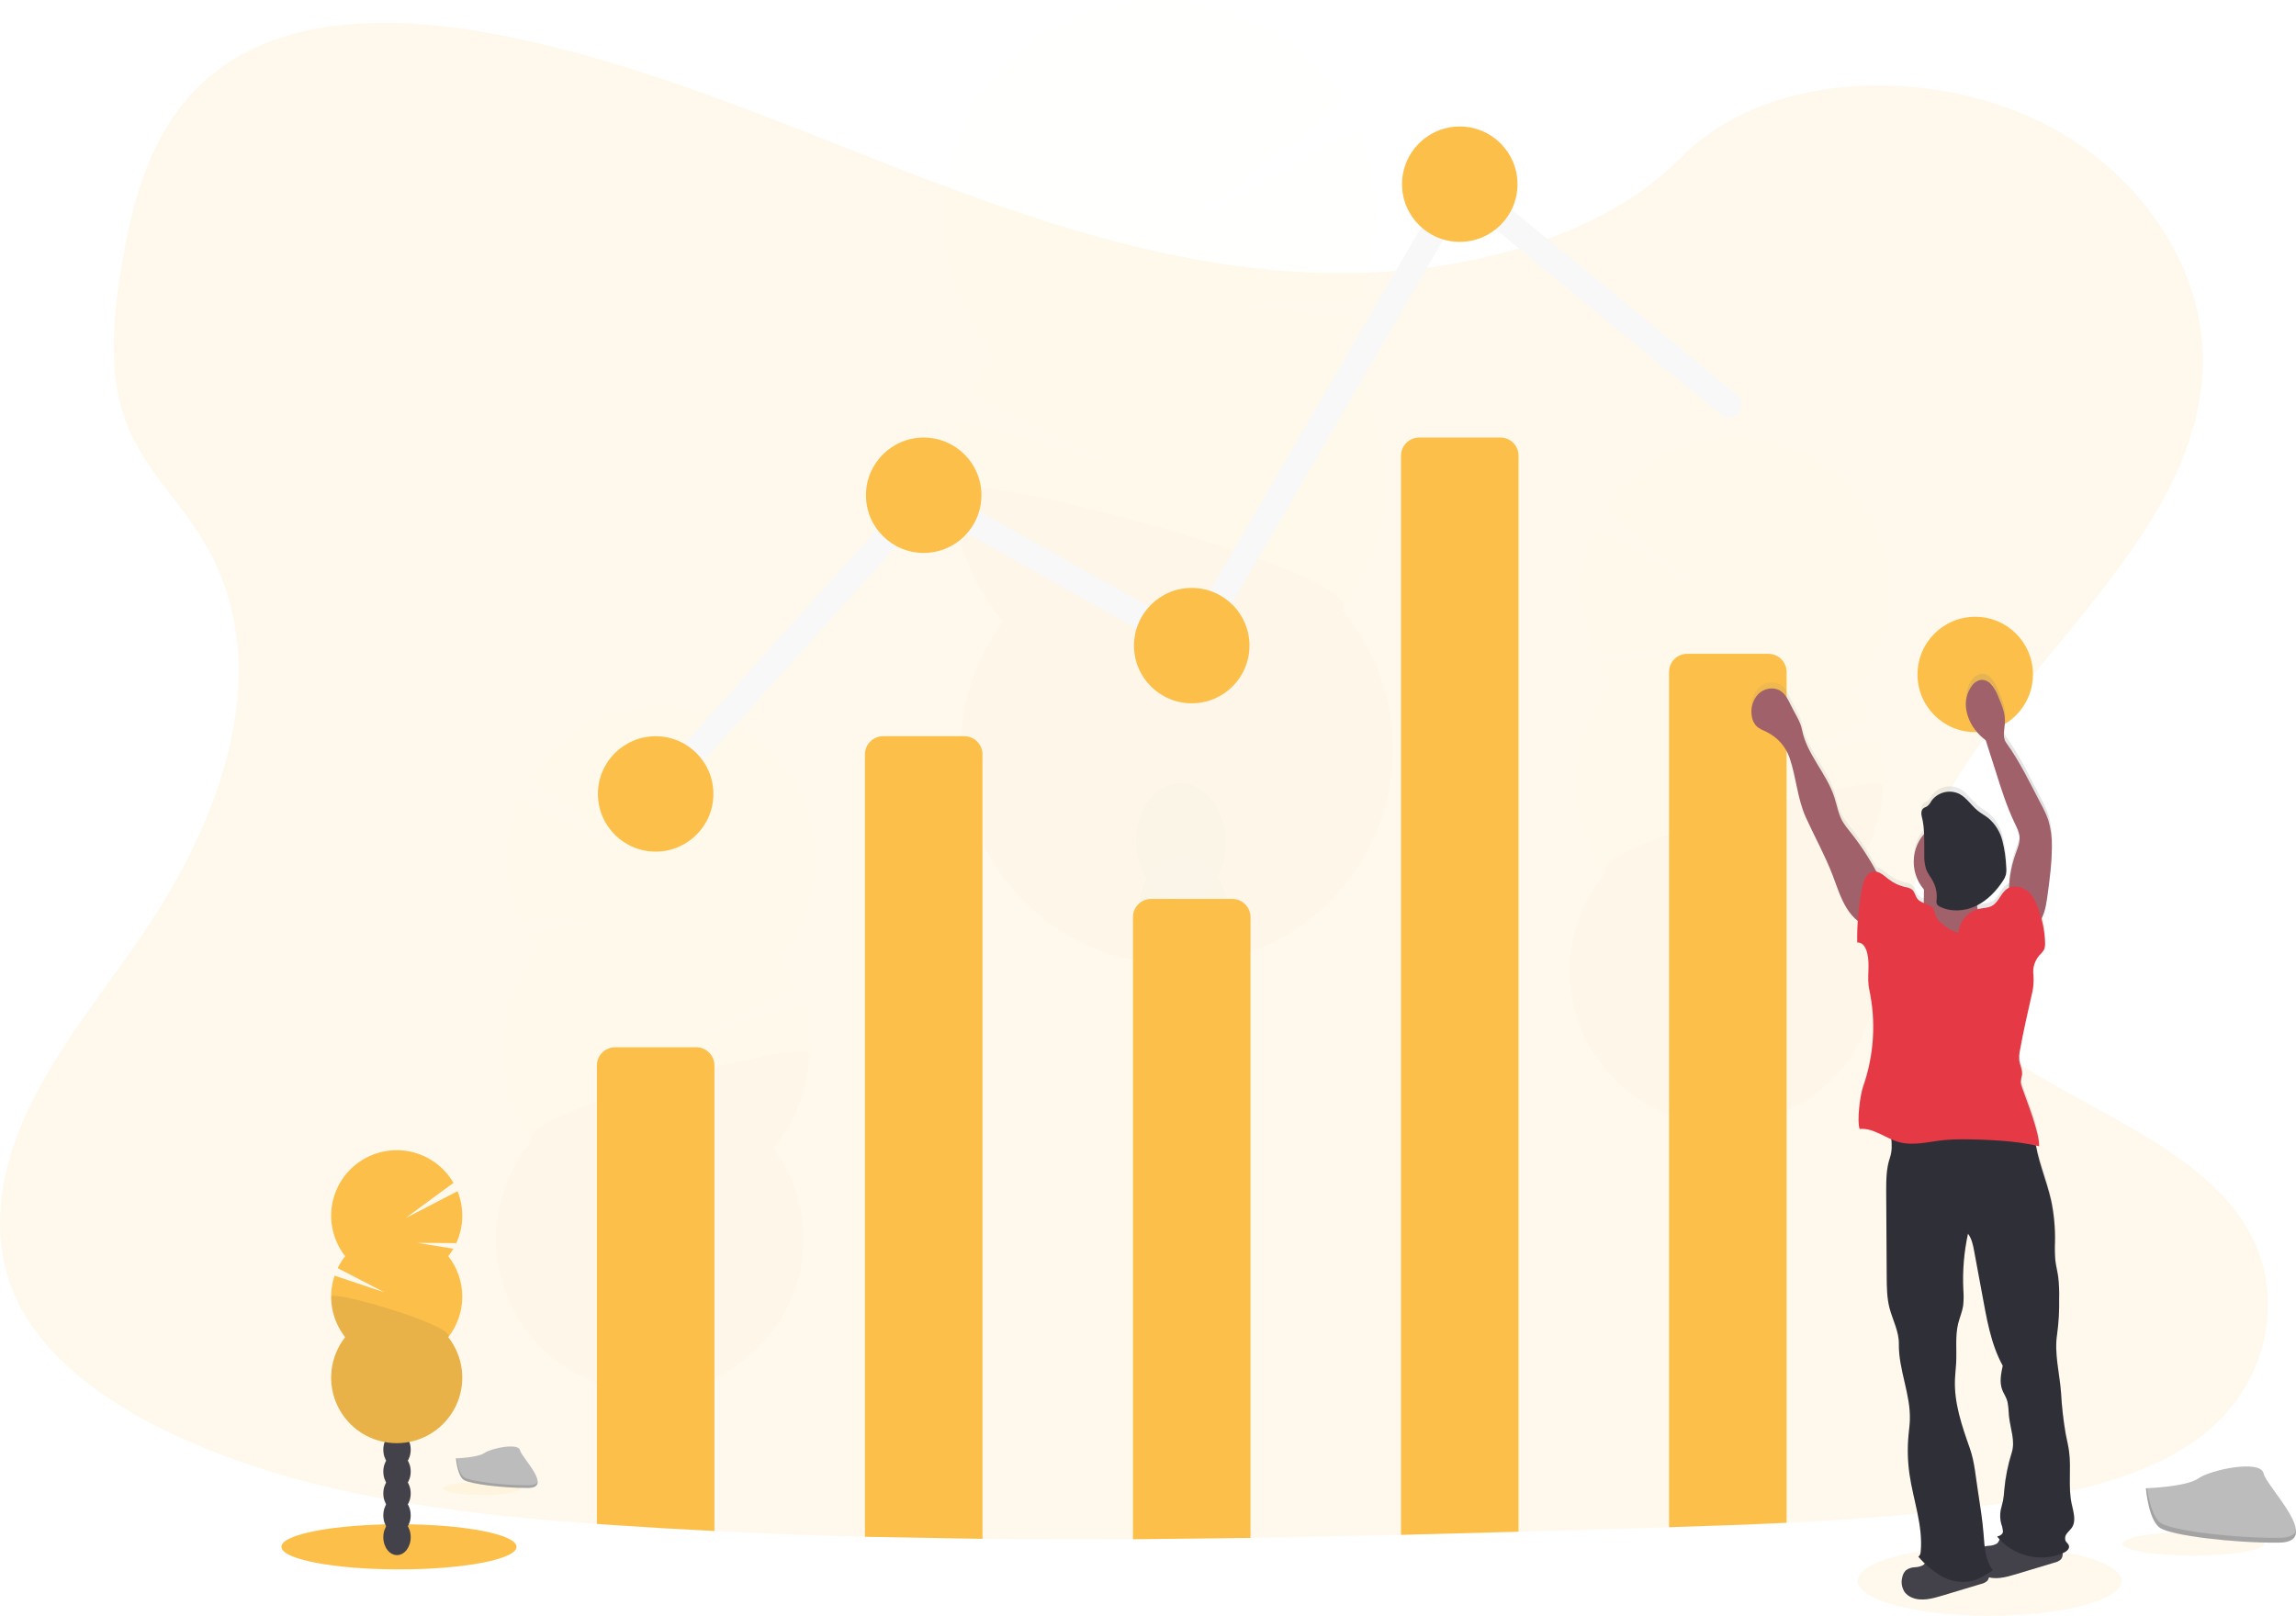 <svg width="635" height="447" viewBox="0 0 635 447" fill="none" xmlns="http://www.w3.org/2000/svg">
<g clip-path="url(#clip0)">
<path opacity="0.1" d="M550.275 447C570.43 447 586.77 442.665 586.77 437.318C586.77 431.971 570.43 427.636 550.275 427.636C530.119 427.636 513.78 431.971 513.78 437.318C513.78 442.665 530.119 447 550.275 447Z" fill="#FCBF49"/>
<path opacity="0.1" d="M610.463 395.987C596.578 407.498 576.819 412.262 557.711 415.27L554.495 415.761C534.536 418.735 514.356 420.319 494.107 421.282C483.272 421.807 472.438 422.177 461.604 422.508L453.113 422.758C442.088 423.085 431.043 423.406 419.977 423.721C409.142 424.029 398.308 424.318 387.473 424.588C373.598 424.926 359.722 425.207 345.846 425.431C335.012 425.602 324.177 425.72 313.343 425.784C299.464 425.864 285.588 425.837 271.716 425.705C260.874 425.594 250.04 425.404 239.213 425.135C225.329 424.778 211.454 424.255 197.586 423.568C188.173 423.108 178.766 422.555 169.365 421.909L165.082 421.607C124.727 418.701 83.647 413.487 48.333 397.007L47.381 396.556C46.907 396.334 46.434 396.112 45.961 395.878C39.477 392.78 33.266 389.141 27.394 385C16.953 377.557 8.331 368.474 3.775 357.698C-3.364 340.796 0.411 321.797 8.565 305.271C16.719 288.746 28.962 273.827 39.551 258.264C42.653 253.705 45.596 248.975 48.333 244.126C65.44 213.713 73.925 178.518 55.991 149.211C53.624 145.474 51.068 141.86 48.333 138.384C43.959 132.685 39.511 126.986 36.506 120.678C29.498 105.999 31.004 89.49 33.558 73.808C36.98 52.957 43.252 30.499 62.857 17.472C83.197 3.943 112.068 4.627 137.312 9.494C176.561 17.01 212.788 32.744 249.357 46.933C285.926 61.123 324.234 74.098 364.442 75.494C373.079 75.79 381.726 75.476 390.319 74.554V74.554C401.774 73.378 413.074 71 424.031 67.459C439.855 62.251 454.253 54.416 464.928 43.526C487.823 20.247 530.847 18.486 561.868 32.544C591.468 45.959 610.611 74.349 609.197 102.705C607.589 134.269 583.936 160.22 562.261 186.838C559.632 190.064 557.038 193.301 554.512 196.56C553.101 198.38 551.718 200.203 550.36 202.031C547.982 205.256 545.684 208.499 543.518 211.781C532.444 228.609 524.614 248.821 532.238 266.988C536.515 277.16 544.675 284.922 554.512 291.697C576.551 306.873 606.973 317.084 620.659 338.329C632.451 356.638 628.083 381.353 610.463 395.987Z" fill="#FCBF49"/>
<g opacity="0.1">
<path opacity="0.1" d="M316.764 313.05C316.787 313.586 316.827 314.11 316.884 314.623C321.321 312.856 325.675 310.957 329.948 308.924C332.229 308.622 334.348 307.586 335.987 305.972C337.236 305.345 338.479 304.69 339.711 304.035C339.432 303.445 339.116 302.874 338.764 302.325C336.363 298.536 332.714 296.165 328.694 296.296C324.674 296.427 321.195 299.031 319.045 302.958C317.396 306.058 316.608 309.543 316.764 313.05V313.05Z" fill="#434149"/>
<path opacity="0.1" d="M316.109 293.122C316.195 296.614 317.208 300.02 319.045 302.992C321.452 306.77 325.101 309.141 329.121 309.01C329.401 309.01 329.692 308.97 329.948 308.947C332.228 308.645 334.348 307.608 335.987 305.995C337.099 304.938 338.036 303.71 338.764 302.359C340.373 299.257 341.158 295.794 341.044 292.302C340.93 288.81 339.921 285.405 338.114 282.414C335.707 278.625 332.058 276.254 328.038 276.385C324.018 276.516 320.545 279.121 318.395 283.047C316.747 286.141 315.958 289.62 316.109 293.122V293.122Z" fill="#434149"/>
<path opacity="0.1" d="M328.464 289.083C335.347 288.857 340.688 281.374 340.392 272.368C340.096 263.362 334.276 256.245 327.392 256.471C320.509 256.697 315.168 264.18 315.464 273.186C315.759 282.191 321.58 289.309 328.464 289.083Z" fill="#434149"/>
<path opacity="0.1" d="M327.81 269.159C334.694 268.933 340.034 261.45 339.738 252.444C339.443 243.438 333.622 236.321 326.739 236.547C319.855 236.773 314.514 244.256 314.81 253.262C315.106 262.267 320.926 269.385 327.81 269.159Z" fill="#434149"/>
<path opacity="0.1" d="M327.156 249.229C334.04 249.003 339.38 241.52 339.085 232.514C338.789 223.508 332.968 216.391 326.085 216.617C319.201 216.843 313.86 224.326 314.156 233.332C314.452 242.337 320.272 249.455 327.156 249.229Z" fill="#434149"/>
<path opacity="0.1" d="M368.821 95.035C370.453 92.813 371.927 90.481 373.235 88.054L340.309 83.757L375.732 82.857C378.887 75.36 380.478 67.298 380.408 59.166C380.337 51.033 378.606 43 375.322 35.559L328.614 61.744L371.381 28.122C367.027 21.2 361.297 15.246 354.545 10.628C347.793 6.01 340.164 2.828 332.13 1.279C324.097 -0.271 315.831 -0.155 307.844 1.62C299.858 3.395 292.321 6.791 285.702 11.596C279.083 16.402 273.522 22.515 269.365 29.557C265.207 36.599 262.542 44.42 261.534 52.534C260.525 60.648 261.196 68.882 263.504 76.726C265.811 84.57 269.707 91.857 274.949 98.135C272.408 101.594 270.246 105.315 268.5 109.236L311.729 129.91L265.905 116.199C263.032 125.705 262.576 135.776 264.578 145.503C266.581 155.229 270.978 164.302 277.373 171.903C270.739 180.931 266.781 191.643 265.951 202.813C265.122 213.984 267.455 225.162 272.683 235.07C277.911 244.978 285.823 253.216 295.515 258.842C305.208 264.467 316.288 267.254 327.491 266.884C338.693 266.513 349.565 262.999 358.863 256.745C368.162 250.49 375.512 241.747 380.072 231.516C384.633 221.284 386.22 209.976 384.653 198.884C383.086 187.793 378.428 177.367 371.21 168.797C379.143 158.013 383.219 144.879 382.786 131.503C382.353 118.126 377.435 105.283 368.821 95.035V95.035Z" fill="#FCBF49"/>
<path opacity="0.1" d="M263.385 135.415C263.801 148.8 268.731 161.651 277.373 171.885C270.737 180.913 266.777 191.624 265.945 202.794C265.114 213.964 267.445 225.143 272.671 235.052C277.897 244.961 285.808 253.2 295.499 258.828C305.19 264.456 316.271 267.245 327.473 266.876C338.676 266.507 349.548 262.996 358.848 256.743C368.147 250.49 375.499 241.748 380.061 231.517C384.624 221.286 386.213 209.978 384.648 198.887C383.083 187.796 378.426 177.368 371.21 168.797C378.88 158.391 263.168 128.719 263.385 135.415Z" fill="#434149"/>
</g>
<g opacity="0.1">
<path opacity="0.1" d="M185.999 418.023C185.999 418.399 185.959 418.775 185.913 419.163C182.758 417.909 179.658 416.566 176.613 415.134C174.99 414.922 173.481 414.188 172.313 413.042C171.423 412.59 170.54 412.131 169.661 411.663C169.86 411.247 170.084 410.843 170.334 410.455C172.045 407.754 174.634 406.067 177.496 406.159C180.359 406.25 182.834 408.096 184.339 410.888C185.518 413.077 186.091 415.539 185.999 418.023V418.023Z" fill="#434149"/>
<path opacity="0.1" d="M186.443 403.839C186.387 406.324 185.671 408.749 184.368 410.866C182.657 413.555 180.062 415.248 177.206 415.157L176.635 415.111C175.013 414.899 173.504 414.165 172.336 413.02C171.543 412.268 170.875 411.395 170.357 410.432C169.213 408.227 168.654 405.766 168.732 403.283C168.81 400.8 169.522 398.378 170.802 396.249C172.513 393.548 175.107 391.861 177.964 391.952C180.821 392.043 183.301 393.89 184.835 396.682C186 398.882 186.555 401.353 186.443 403.839Z" fill="#434149"/>
<path opacity="0.1" d="M186.904 389.682C187.107 383.274 183.3 377.954 178.403 377.799C173.505 377.645 169.37 382.714 169.167 389.121C168.965 395.529 172.771 400.849 177.669 401.004C182.567 401.158 186.701 396.089 186.904 389.682Z" fill="#434149"/>
<path opacity="0.1" d="M187.347 375.5C187.55 369.093 183.744 363.773 178.846 363.618C173.948 363.463 169.813 368.532 169.61 374.94C169.408 381.348 173.214 386.668 178.112 386.822C183.01 386.977 187.145 381.908 187.347 375.5Z" fill="#434149"/>
<path opacity="0.1" d="M187.796 361.313C187.999 354.906 184.192 349.586 179.295 349.431C174.397 349.277 170.262 354.346 170.059 360.753C169.857 367.161 173.663 372.481 178.561 372.636C183.459 372.79 187.593 367.721 187.796 361.313Z" fill="#434149"/>
<path opacity="0.1" d="M148.779 262.92C147.617 261.339 146.563 259.68 145.626 257.956L169.051 254.845L143.841 254.275C141.588 248.942 140.448 243.205 140.491 237.416C140.535 231.627 141.76 225.907 144.092 220.608L177.354 239.202L146.892 215.297C149.975 210.348 154.044 206.086 158.846 202.777C163.648 199.467 169.08 197.181 174.805 196.06C180.529 194.939 186.423 195.008 192.12 196.262C197.817 197.516 203.194 199.928 207.918 203.349C212.641 206.769 216.61 211.125 219.576 216.144C222.542 221.164 224.443 226.74 225.16 232.525C225.877 238.31 225.394 244.181 223.743 249.772C222.091 255.363 219.305 260.554 215.559 265.022C217.374 267.482 218.916 270.13 220.161 272.921L189.414 287.668L222.014 277.867C224.066 284.631 224.399 291.799 222.984 298.724C221.568 305.648 218.448 312.111 213.906 317.529C218.637 323.947 221.465 331.566 222.067 339.514C222.669 347.463 221.021 355.421 217.311 362.477C213.601 369.534 207.979 375.405 201.088 379.419C194.196 383.434 186.314 385.429 178.341 385.177C170.368 384.926 162.627 382.437 156.003 377.996C149.379 373.555 144.139 367.341 140.882 360.064C137.626 352.788 136.483 344.742 137.586 336.847C138.69 328.953 141.993 321.527 147.12 315.42C141.467 307.751 138.557 298.406 138.858 288.886C139.159 279.365 142.653 270.222 148.779 262.925V262.92Z" fill="#FCBF49"/>
<path opacity="0.1" d="M223.822 291.561C223.536 301.086 220.042 310.235 213.906 317.529C218.637 323.947 221.465 331.566 222.067 339.515C222.669 347.463 221.021 355.421 217.311 362.477C213.601 369.534 207.979 375.405 201.088 379.419C194.196 383.434 186.314 385.429 178.341 385.177C170.368 384.926 162.627 382.437 156.003 377.996C149.379 373.555 144.139 367.341 140.882 360.065C137.626 352.788 136.483 344.742 137.586 336.847C138.69 328.953 141.993 321.527 147.12 315.42C141.652 308.012 223.982 286.791 223.822 291.561Z" fill="#434149"/>
</g>
<g opacity="0.1">
<path opacity="0.1" d="M482.959 343.913C482.959 344.295 482.919 344.665 482.879 345.053C479.72 343.799 476.62 342.456 473.578 341.024C471.955 340.811 470.444 340.077 469.273 338.933C468.389 338.483 467.5 338.021 466.622 337.554C466.822 337.138 467.047 336.735 467.295 336.346C469.005 333.645 471.594 331.958 474.457 332.049C477.319 332.14 479.794 333.986 481.299 336.779C482.478 338.967 483.051 341.43 482.959 343.913V343.913Z" fill="#434149"/>
<path opacity="0.1" d="M483.438 329.73C483.38 332.215 482.662 334.64 481.356 336.756C479.646 339.446 477.057 341.138 474.194 341.047L473.624 341.001C472 340.788 470.489 340.055 469.319 338.91C468.528 338.156 467.86 337.283 467.34 336.323C466.196 334.117 465.637 331.656 465.715 329.173C465.793 326.69 466.505 324.269 467.785 322.139C469.496 319.444 472.09 317.751 474.947 317.842C477.804 317.934 480.29 319.78 481.818 322.572C482.987 324.771 483.546 327.242 483.438 329.73V329.73Z" fill="#434149"/>
<path opacity="0.1" d="M483.883 315.568C484.086 309.16 480.28 303.84 475.382 303.685C470.484 303.531 466.349 308.6 466.147 315.007C465.944 321.415 469.75 326.735 474.648 326.89C479.546 327.044 483.681 321.975 483.883 315.568Z" fill="#434149"/>
<path opacity="0.1" d="M484.332 301.386C484.535 294.979 480.729 289.659 475.831 289.504C470.933 289.349 466.798 294.418 466.596 300.826C466.393 307.234 470.199 312.554 475.097 312.708C479.995 312.863 484.13 307.794 484.332 301.386Z" fill="#434149"/>
<path opacity="0.1" d="M484.781 287.205C484.984 280.797 481.177 275.478 476.28 275.323C471.382 275.168 467.247 280.237 467.044 286.645C466.842 293.053 470.648 298.373 475.546 298.527C480.444 298.682 484.578 293.613 484.781 287.205Z" fill="#434149"/>
<path opacity="0.1" d="M445.74 188.81C444.576 187.231 443.524 185.573 442.592 183.847L466.017 180.764L440.807 180.154C438.555 174.82 437.415 169.084 437.458 163.295C437.5 157.506 438.723 151.787 441.052 146.487L474.314 165.081L443.852 141.187C446.93 136.226 450.997 131.952 455.8 128.632C460.604 125.311 466.041 123.015 471.772 121.888C477.502 120.76 483.404 120.825 489.109 122.078C494.814 123.331 500.199 125.745 504.928 129.17C509.658 132.595 513.63 136.957 516.598 141.984C519.566 147.011 521.465 152.596 522.178 158.389C522.89 164.183 522.4 170.061 520.738 175.656C519.077 181.252 516.279 186.446 512.52 190.913C514.332 193.372 515.873 196.021 517.116 198.811L486.369 213.559L518.969 203.757C521.024 210.52 521.359 217.688 519.943 224.612C518.527 231.537 515.405 237.999 510.86 243.414C515.592 249.831 518.421 257.449 519.024 265.397C519.627 273.345 517.98 281.302 514.27 288.358C510.561 295.415 504.94 301.286 498.049 305.3C491.158 309.314 483.276 311.31 475.304 311.058C467.332 310.806 459.591 308.317 452.968 303.877C446.344 299.436 441.105 293.222 437.849 285.945C434.593 278.669 433.452 270.623 434.556 262.729C435.66 254.835 438.964 247.411 444.092 241.305C438.438 233.636 435.529 224.291 435.83 214.771C436.131 205.25 439.625 196.107 445.751 188.81H445.74Z" fill="#FCBF49"/>
<path opacity="0.1" d="M520.788 217.451C520.502 226.975 517.006 236.124 510.866 243.414C515.597 249.831 518.425 257.449 519.027 265.396C519.63 273.344 517.982 281.301 514.272 288.357C510.563 295.413 504.942 301.283 498.051 305.297C491.16 309.311 483.279 311.306 475.307 311.054C467.335 310.803 459.595 308.314 452.972 303.874C446.348 299.433 441.109 293.22 437.853 285.944C434.597 278.668 433.455 270.623 434.558 262.729C435.661 254.835 438.965 247.411 444.092 241.305C438.617 233.903 520.936 212.676 520.788 217.451Z" fill="#434149"/>
</g>
<path d="M110.34 434.144C128.294 434.144 142.849 431.348 142.849 427.898C142.849 424.449 128.294 421.653 110.34 421.653C92.386 421.653 77.831 424.449 77.831 427.898C77.831 431.348 92.386 434.144 110.34 434.144Z" fill="#FCBF49"/>
<path d="M109.798 430.195C111.89 430.195 113.585 427.978 113.585 425.243C113.585 422.508 111.89 420.291 109.798 420.291C107.707 420.291 106.012 422.508 106.012 425.243C106.012 427.978 107.707 430.195 109.798 430.195Z" fill="#434149"/>
<path d="M109.798 424.143C111.89 424.143 113.585 421.926 113.585 419.191C113.585 416.456 111.89 414.239 109.798 414.239C107.707 414.239 106.012 416.456 106.012 419.191C106.012 421.926 107.707 424.143 109.798 424.143Z" fill="#434149"/>
<path d="M109.798 418.091C111.89 418.091 113.585 415.874 113.585 413.139C113.585 410.404 111.89 408.187 109.798 408.187C107.707 408.187 106.012 410.404 106.012 413.139C106.012 415.874 107.707 418.091 109.798 418.091Z" fill="#434149"/>
<path d="M109.798 412.039C111.89 412.039 113.585 409.822 113.585 407.087C113.585 404.352 111.89 402.135 109.798 402.135C107.707 402.135 106.012 404.352 106.012 407.087C106.012 409.822 107.707 412.039 109.798 412.039Z" fill="#434149"/>
<path d="M109.798 405.988C111.89 405.988 113.585 403.77 113.585 401.036C113.585 398.301 111.89 396.083 109.798 396.083C107.707 396.083 106.012 398.301 106.012 401.036C106.012 403.77 107.707 405.988 109.798 405.988Z" fill="#434149"/>
<path d="M109.798 399.936C111.89 399.936 113.585 397.719 113.585 394.984C113.585 392.249 111.89 390.032 109.798 390.032C107.707 390.032 106.012 392.249 106.012 394.984C106.012 397.719 107.707 399.936 109.798 399.936Z" fill="#434149"/>
<path d="M109.798 393.884C111.89 393.884 113.585 391.667 113.585 388.932C113.585 386.197 111.89 383.98 109.798 383.98C107.707 383.98 106.012 386.197 106.012 388.932C106.012 391.667 107.707 393.884 109.798 393.884Z" fill="#434149"/>
<path d="M123.969 347.515C124.485 346.856 124.955 346.163 125.377 345.441L115.432 343.805L126.187 343.891C127.218 341.646 127.781 339.215 127.841 336.746C127.901 334.277 127.456 331.822 126.535 329.53L112.102 337.012L125.411 327.217C124.163 325.065 122.486 323.193 120.483 321.717C118.479 320.241 116.194 319.193 113.768 318.639C111.342 318.084 108.828 318.034 106.382 318.492C103.936 318.95 101.61 319.907 99.55 321.302C97.49 322.697 95.739 324.501 94.407 326.601C93.074 328.702 92.189 331.054 91.805 333.511C91.422 335.969 91.549 338.479 92.178 340.885C92.807 343.291 93.925 345.542 95.463 347.498C94.659 348.523 93.966 349.631 93.398 350.803L106.309 357.504L92.543 352.889C91.576 355.744 91.337 358.795 91.846 361.766C92.356 364.737 93.599 367.534 95.463 369.904C93.36 372.578 92.052 375.788 91.689 379.169C91.326 382.55 91.921 385.965 93.408 389.023C94.895 392.082 97.214 394.66 100.098 396.464C102.982 398.268 106.316 399.225 109.719 399.225C113.121 399.225 116.455 398.268 119.339 396.464C122.223 394.66 124.542 392.082 126.029 389.023C127.516 385.965 128.112 382.55 127.748 379.169C127.385 375.788 126.077 372.578 123.974 369.904C126.486 366.71 127.852 362.764 127.852 358.701C127.852 354.638 126.486 350.693 123.974 347.498L123.969 347.515Z" fill="#FCBF49"/>
<path opacity="0.1" d="M91.585 358.718C91.578 362.782 92.945 366.73 95.463 369.921C93.36 372.595 92.052 375.805 91.689 379.186C91.326 382.567 91.921 385.982 93.408 389.04C94.895 392.099 97.214 394.677 100.098 396.481C102.982 398.285 106.316 399.242 109.719 399.242C113.121 399.242 116.455 398.285 119.339 396.481C122.223 394.677 124.542 392.099 126.029 389.04C127.516 385.982 128.112 382.567 127.748 379.186C127.385 375.805 126.077 372.595 123.974 369.921C126.398 366.838 91.585 356.684 91.585 358.718Z" fill="#434149"/>
<path d="M197.586 294.735V423.522C188.173 423.062 178.766 422.51 169.365 421.864L165.082 421.562V294.735C165.082 294.075 165.213 293.421 165.465 292.811C165.718 292.202 166.089 291.647 166.556 291.181C167.023 290.714 167.577 290.344 168.187 290.091C168.797 289.839 169.451 289.709 170.112 289.709H192.556C193.217 289.709 193.871 289.839 194.481 290.091C195.091 290.344 195.646 290.714 196.113 291.181C196.58 291.647 196.95 292.202 197.203 292.811C197.456 293.421 197.586 294.075 197.586 294.735Z" fill="#FCBF49"/>
<path d="M239.213 425.123V208.687C239.213 207.354 239.743 206.075 240.686 205.133C241.629 204.19 242.908 203.661 244.242 203.661H266.687C267.347 203.661 268.001 203.791 268.611 204.043C269.221 204.296 269.776 204.666 270.243 205.133C270.71 205.599 271.08 206.153 271.333 206.763C271.586 207.373 271.716 208.027 271.716 208.687V425.687L239.213 425.123Z" fill="#FCBF49"/>
<path d="M313.343 425.801V253.705C313.343 252.372 313.873 251.094 314.816 250.151C315.759 249.209 317.039 248.679 318.372 248.679H340.817C342.151 248.679 343.43 249.209 344.373 250.151C345.316 251.094 345.846 252.372 345.846 253.705V425.431L313.343 425.801Z" fill="#FCBF49"/>
<path d="M419.977 126.058V423.721C409.142 424.029 398.308 424.318 387.473 424.588V126.058C387.473 124.725 388.003 123.446 388.946 122.504C389.89 121.561 391.169 121.031 392.503 121.031H414.947C416.281 121.031 417.56 121.561 418.504 122.504C419.447 123.446 419.977 124.725 419.977 126.058Z" fill="#FCBF49"/>
<path d="M494.107 185.892V421.243C483.272 421.767 472.438 422.137 461.604 422.468V185.892C461.604 184.559 462.133 183.281 463.077 182.338C464.02 181.396 465.299 180.866 466.633 180.866H489.077C490.411 180.866 491.691 181.396 492.634 182.338C493.577 183.281 494.107 184.559 494.107 185.892Z" fill="#FCBF49"/>
<path d="M181.619 219.628L255.749 136.999L329.88 178.598L404.01 50.951L478.14 111.925" stroke="#F8F8F8" stroke-width="7" stroke-miterlimit="10" stroke-linecap="round"/>
<path d="M181.334 235.584C190.152 235.584 197.301 228.44 197.301 219.628C197.301 210.816 190.152 203.672 181.334 203.672C172.516 203.672 165.368 210.816 165.368 219.628C165.368 228.44 172.516 235.584 181.334 235.584Z" fill="#FCBF49"/>
<path d="M255.464 152.955C264.282 152.955 271.431 145.811 271.431 136.999C271.431 128.187 264.282 121.043 255.464 121.043C246.646 121.043 239.498 128.187 239.498 136.999C239.498 145.811 246.646 152.955 255.464 152.955Z" fill="#FCBF49"/>
<path d="M329.595 194.554C338.413 194.554 345.561 187.411 345.561 178.598C345.561 169.786 338.413 162.642 329.595 162.642C320.777 162.642 313.628 169.786 313.628 178.598C313.628 187.411 320.777 194.554 329.595 194.554Z" fill="#FCBF49"/>
<path d="M403.725 66.907C412.543 66.907 419.692 59.763 419.692 50.951C419.692 42.139 412.543 34.995 403.725 34.995C394.907 34.995 387.758 42.139 387.758 50.951C387.758 59.763 394.907 66.907 403.725 66.907Z" fill="#FCBF49"/>
<path d="M546.283 202.532C555.101 202.532 562.25 195.389 562.25 186.576C562.25 177.764 555.101 170.62 546.283 170.62C537.465 170.62 530.317 177.764 530.317 186.576C530.317 195.389 537.465 202.532 546.283 202.532Z" fill="#FCBF49"/>
<path opacity="0.1" d="M133.252 413.584C139.135 413.584 143.904 412.778 143.904 411.783C143.904 410.788 139.135 409.982 133.252 409.982C127.369 409.982 122.6 410.788 122.6 411.783C122.6 412.778 127.369 413.584 133.252 413.584Z" fill="#FCBF49"/>
<path d="M126.101 403.423C126.101 403.423 132.174 403.235 134.005 401.93C135.835 400.625 143.351 399.081 143.807 401.161C144.263 403.241 152.931 411.555 146.088 411.612C139.245 411.669 130.15 410.541 128.325 409.429C126.5 408.318 126.101 403.423 126.101 403.423Z" fill="#BCBCBC"/>
<path opacity="0.2" d="M146.196 410.883C139.354 410.94 130.264 409.817 128.434 408.706C127.042 407.857 126.489 404.819 126.301 403.417H126.101C126.101 403.417 126.483 408.313 128.314 409.424C130.144 410.535 139.217 411.663 146.077 411.606C148.055 411.606 148.74 410.888 148.7 409.846C148.426 410.478 147.673 410.871 146.196 410.883Z" fill="#434149"/>
<path opacity="0.1" d="M606.614 430.36C617.419 430.36 626.179 428.881 626.179 427.055C626.179 425.23 617.419 423.75 606.614 423.75C595.809 423.75 587.049 425.23 587.049 427.055C587.049 428.881 595.809 430.36 606.614 430.36Z" fill="#FCBF49"/>
<path d="M593.493 411.698C593.493 411.698 604.652 411.356 608.017 408.962C611.381 406.569 625.181 403.714 626.013 407.549C626.846 411.384 642.789 426.639 630.187 426.742C617.585 426.844 600.912 424.781 597.553 422.753C594.194 420.724 593.493 411.698 593.493 411.698Z" fill="#BCBCBC"/>
<path opacity="0.2" d="M630.398 425.408C617.796 425.511 601.122 423.448 597.764 421.419C595.209 419.863 594.188 414.279 593.846 411.732H593.476C593.476 411.732 594.183 420.73 597.536 422.77C600.889 424.81 617.574 426.878 630.17 426.759C633.808 426.759 635.063 425.437 634.994 423.522C634.487 424.662 633.101 425.385 630.398 425.408Z" fill="#434149"/>
<path d="M484.47 196.361C484.576 197.359 484.972 198.304 485.61 199.079C486.437 200.013 487.675 200.441 488.787 200.999C491.664 202.471 493.862 204.996 494.922 208.048C496.821 213.587 497.066 219.445 499.484 224.791C501.902 230.136 504.742 235.27 506.829 240.747C508.015 243.852 508.961 247.083 510.701 249.91C511.543 251.3 512.617 252.535 513.877 253.563C513.746 255.569 513.694 257.552 513.706 259.558C514.091 259.55 514.472 259.64 514.813 259.819C515.154 259.999 515.444 260.262 515.656 260.583C516.078 261.233 516.369 261.959 516.511 262.72C517.293 265.951 516.329 269.393 517.03 272.641C518.957 281.677 518.365 291.067 515.32 299.789C514.538 302 513.558 309.317 514.39 311.511C517.492 311.198 520.241 313.101 523.143 314.361C523.378 316.08 523.238 317.829 522.733 319.489C521.689 322.492 521.695 325.758 521.712 328.932L521.854 352.444C521.854 355.424 521.894 358.445 522.641 361.334C523.491 364.588 525.276 367.904 525.219 371.266C525.065 378.503 528.486 385.399 528.213 392.579C528.161 393.958 527.973 395.326 527.842 396.693C527.505 400.337 527.597 404.007 528.116 407.629C529.153 414.843 531.896 421.938 531.212 429.192C531.166 429.682 531.001 430.332 530.539 430.52C531.109 431.164 531.714 431.802 532.33 432.412C532.205 432.619 532.035 432.797 531.833 432.93C531.16 433.282 530.415 433.477 529.655 433.5C528.764 433.523 527.898 433.805 527.163 434.309C526.629 434.822 526.267 435.486 526.125 436.213C525.923 436.93 525.879 437.683 525.997 438.419C526.115 439.156 526.393 439.857 526.81 440.475C527.319 441.116 527.985 441.614 528.743 441.923C531.377 443.062 534.4 442.236 537.148 441.404L547.914 438.144C548.571 438.008 549.177 437.693 549.665 437.233C549.888 436.969 550.036 436.65 550.092 436.31C552.47 436.879 555.082 436.178 557.505 435.455L568.271 432.189C568.929 432.056 569.536 431.74 570.022 431.278C570.216 431.042 570.356 430.767 570.431 430.472C570.507 430.176 570.517 429.868 570.461 429.568C570.541 429.534 570.621 429.511 570.701 429.471C571.522 429.101 572.411 428.377 572.212 427.505C572.069 426.935 571.499 426.605 571.254 426.081C571.138 425.74 571.115 425.375 571.185 425.022C571.255 424.669 571.416 424.34 571.653 424.069C572.075 423.499 572.645 423.026 573.033 422.428C574.276 420.525 573.432 418.023 572.964 415.795C571.955 411.036 572.89 406.067 572.252 401.246C572.035 399.622 571.641 398.027 571.328 396.414C570.663 392.602 570.223 388.755 570.011 384.891C569.6 379.375 568.066 373.939 568.944 368.468C569.371 365.258 569.552 362.019 569.486 358.781C569.548 356.718 569.458 354.653 569.218 352.603C568.996 351.076 568.602 349.578 568.431 348.045C568.292 346.322 568.262 344.592 568.34 342.865C568.418 339.015 568.063 335.169 567.279 331.399C566.139 326.219 563.995 321.261 563.082 316.07C563.39 316.138 563.698 316.207 563.995 316.287C564.029 312.298 560.533 303.624 559.239 299.841C559.049 299.377 558.934 298.887 558.897 298.387C558.975 297.729 559.095 297.076 559.256 296.433C559.421 295.054 558.686 293.743 558.486 292.364C558.408 291.394 558.48 290.418 558.697 289.469C559.615 284.369 560.756 279.309 561.896 274.254C562.393 272.423 562.565 270.52 562.404 268.63C562.271 267.628 562.355 266.61 562.65 265.643C562.946 264.677 563.445 263.785 564.114 263.028C564.615 262.566 565.042 262.03 565.38 261.438C565.57 260.93 565.655 260.39 565.631 259.848C565.609 257.504 565.263 255.174 564.605 252.924C565.608 251.107 565.979 248.873 566.27 246.764C566.909 242.109 567.547 237.43 567.524 232.729C567.575 230.221 567.229 227.721 566.498 225.321C565.964 223.839 565.312 222.402 564.548 221.024C561.548 215.251 558.68 209.177 554.894 203.888C553.753 202.281 554.472 200.065 554.552 198.082C554.637 195.688 553.691 193.392 552.761 191.192C552.287 189.838 551.559 188.587 550.617 187.505C550.298 187.155 549.911 186.873 549.48 186.677C549.049 186.481 548.582 186.375 548.108 186.365C547.571 186.431 547.054 186.611 546.593 186.893C546.132 187.175 545.736 187.553 545.434 188.001C544.744 188.94 544.247 190.006 543.972 191.137C543.697 192.269 543.649 193.444 543.831 194.594C544.21 196.897 545.214 199.051 546.734 200.823C547.468 201.714 548.308 202.512 549.237 203.199C550.18 206.193 551.13 209.184 552.088 212.174C553.594 216.932 555.099 221.713 557.22 226.215C557.842 227.52 558.526 228.848 558.6 230.29C558.68 231.846 558.03 233.327 557.511 234.792C556.418 237.844 555.799 241.046 555.675 244.285C555.508 244.359 555.348 244.447 555.196 244.548C553.4 245.721 552.835 248.28 550.965 249.329C549.876 249.938 548.553 249.899 547.332 250.178C547.224 250.178 547.116 250.235 547.002 250.269C546.956 250.041 546.91 249.819 546.882 249.585C546.864 249.439 546.864 249.292 546.882 249.146C549.79 247.549 552.232 245.224 553.97 242.399C554.336 241.876 554.619 241.299 554.808 240.69C554.962 239.959 554.991 239.208 554.894 238.467C554.798 235.996 554.445 233.542 553.839 231.145C553.23 228.736 551.899 226.57 550.024 224.939C549.089 224.187 548.011 223.622 547.082 222.865C545.268 221.4 544.025 219.235 541.949 218.146C540.629 217.503 539.122 217.352 537.699 217.72C536.277 218.087 535.032 218.95 534.189 220.152C533.912 220.708 533.524 221.201 533.048 221.6C532.685 221.771 532.331 221.961 531.987 222.169C531.36 222.671 531.326 223.634 531.531 224.415C531.92 226.019 532.138 227.66 532.181 229.31C530.341 231.468 529.327 234.209 529.321 237.045C529.315 239.88 530.316 242.626 532.147 244.793C532.147 245.853 532.147 246.912 532.107 247.972C532.107 248.172 532.107 248.377 532.067 248.576C531.41 248.347 530.821 247.955 530.357 247.437C529.718 246.639 529.604 245.465 528.823 244.81C528.261 244.44 527.62 244.205 526.952 244.126C525.292 243.749 523.734 243.012 522.39 241.966C521.336 241.151 520.241 240.108 519.009 239.869C516.884 235.885 514.403 232.101 511.596 228.563C510.884 227.726 510.236 226.836 509.657 225.902C508.431 223.765 508.066 221.252 507.291 218.91C505.124 212.345 499.718 207.08 498.401 200.287C497.922 197.825 496.359 195.683 495.287 193.414C494.563 191.882 493.765 190.263 492.316 189.386C490.452 188.246 487.874 188.77 486.323 190.303C485.572 191.105 485.015 192.067 484.694 193.117C484.373 194.167 484.296 195.277 484.47 196.361ZM552.174 426.975C551.5 427.327 550.755 427.522 549.995 427.545C549.612 427.585 549.231 427.646 548.855 427.727C548.712 426.531 548.633 425.317 548.541 424.137C548.239 420.268 547.635 416.427 547.036 412.592C546.409 408.603 546.112 404.238 544.755 400.409C542.571 394.174 540.358 387.752 540.638 381.148C540.701 379.649 540.889 378.162 540.969 376.668C541.151 372.97 540.632 369.192 541.539 365.596C541.944 363.961 542.634 362.399 542.896 360.735C543.063 359.233 543.082 357.717 542.953 356.211C542.704 350.981 543.139 345.742 544.247 340.625C545.308 342.01 545.656 343.799 545.958 345.514L548.097 357.105C549.368 363.984 550.492 371.278 553.862 377.398C553.388 379.603 552.921 381.957 553.702 384.065C554.038 384.977 554.592 385.775 554.934 386.698C555.504 388.231 555.424 389.918 555.595 391.542C555.966 394.961 557.38 398.323 556.342 401.622C555.275 405.025 554.581 408.533 554.272 412.085C554.215 413.073 554.101 414.057 553.93 415.031C553.748 415.909 553.451 416.741 553.286 417.641C553.058 418.905 553.114 420.203 553.451 421.442C553.707 422.129 553.864 422.848 553.919 423.579C553.919 424.308 553.023 424.833 552.305 424.947C552.516 425.22 552.744 425.482 552.978 425.739C552.84 426.222 552.56 426.653 552.174 426.975Z" fill="url(#paint0_linear)"/>
<path d="M529.655 433.551C528.764 433.575 527.898 433.856 527.163 434.361C526.627 434.867 526.264 435.529 526.125 436.253C525.923 436.964 525.88 437.712 525.998 438.443C526.116 439.173 526.393 439.869 526.81 440.481C527.319 441.12 527.985 441.616 528.743 441.923C531.377 443.062 534.4 442.23 537.148 441.404L547.914 438.167C548.57 438.033 549.176 437.719 549.665 437.261C549.961 436.862 550.125 436.38 550.133 435.884C550.141 435.387 549.993 434.9 549.71 434.492C549.132 433.687 548.343 433.058 547.429 432.674C544.082 431.044 540.307 430.674 536.629 430.605C535.261 430.605 533.909 430.275 532.98 431.329C532.489 431.899 532.58 432.509 531.839 432.993C531.162 433.339 530.416 433.529 529.655 433.551V433.551Z" fill="#434149"/>
<path d="M549.995 427.636C549.104 427.662 548.24 427.943 547.503 428.446C546.969 428.953 546.606 429.614 546.466 430.338C546.264 431.05 546.22 431.799 546.338 432.53C546.457 433.262 546.734 433.958 547.15 434.572C547.661 435.207 548.327 435.701 549.083 436.008C551.723 437.147 554.74 436.321 557.488 435.495L568.254 432.252C568.911 432.118 569.517 431.804 570.005 431.346C570.301 430.948 570.464 430.467 570.472 429.972C570.481 429.476 570.333 428.99 570.05 428.582C569.471 427.779 568.682 427.15 567.77 426.765C564.417 425.135 560.642 424.759 556.964 424.69C555.595 424.69 554.249 424.365 553.314 425.42C552.824 425.99 552.915 426.594 552.174 427.078C551.5 427.428 550.755 427.619 549.995 427.636V427.636Z" fill="#434149"/>
<path d="M540.638 310.873C546.982 310.236 553.365 310.057 559.735 310.337C560.155 310.333 560.573 310.399 560.972 310.531C562.375 311.101 562.592 312.936 562.723 314.435C563.293 320.521 565.95 326.191 567.285 332.151C568.068 335.898 568.424 339.722 568.345 343.549C568.268 345.258 568.299 346.971 568.437 348.677C568.608 350.199 569.007 351.692 569.224 353.208C569.464 355.244 569.554 357.295 569.492 359.345C569.557 362.559 569.376 365.772 568.95 368.958C568.072 374.389 569.606 379.786 570.016 385.279C570.221 389.121 570.653 392.948 571.311 396.739C571.624 398.34 572.018 399.924 572.234 401.537C572.873 406.33 571.938 411.264 572.947 415.994C573.415 418.205 574.259 420.69 573.016 422.582C572.628 423.152 572.058 423.636 571.636 424.212C571.399 424.48 571.237 424.807 571.167 425.158C571.097 425.509 571.121 425.873 571.237 426.212C571.482 426.73 572.052 427.072 572.195 427.625C572.417 428.497 571.505 429.209 570.683 429.58C564.496 432.372 556.519 430.406 552.345 425.055C553.063 424.941 553.941 424.422 553.958 423.693C553.904 422.968 553.746 422.254 553.491 421.573C553.155 420.344 553.099 419.055 553.326 417.801C553.491 416.923 553.787 416.091 553.97 415.208C554.141 414.239 554.255 413.261 554.312 412.279C554.62 408.749 555.315 405.264 556.382 401.885C557.42 398.608 556.006 395.291 555.635 391.872C555.464 390.254 555.538 388.584 554.973 387.057C554.631 386.157 554.078 385.347 553.742 384.447C552.961 382.344 553.428 380.008 553.901 377.82C550.531 371.739 549.408 364.491 548.136 357.658L545.998 346.147C545.679 344.438 545.331 342.665 544.287 341.286C543.179 346.368 542.744 351.574 542.993 356.769C543.122 358.266 543.103 359.772 542.936 361.265C542.674 362.918 541.984 364.474 541.579 366.092C540.695 369.665 541.214 373.415 541.009 377.09C540.929 378.578 540.74 380.054 540.678 381.541C540.398 388.106 542.611 394.488 544.795 400.682C546.135 404.483 546.431 408.803 547.076 412.78C547.646 416.593 548.279 420.405 548.581 424.251C548.861 427.785 548.986 431.608 551.187 434.383C549.174 435.688 547.099 437.016 544.744 437.466C541.999 437.895 539.191 437.351 536.806 435.928C534.434 434.511 532.315 432.71 530.533 430.6C530.995 430.44 531.161 429.768 531.206 429.283C531.89 422.069 529.148 415.037 528.11 407.857C527.591 404.26 527.499 400.614 527.836 396.995C527.967 395.633 528.155 394.271 528.207 392.904C528.48 385.775 525.042 378.908 525.167 371.773C525.224 368.428 523.457 365.135 522.59 361.904C521.843 359.054 521.82 356.034 521.803 353.071L521.661 329.707C521.661 326.55 521.661 323.313 522.681 320.333C523.936 316.743 522.499 312.623 522.282 308.827C528.208 310.704 534.444 311.399 540.638 310.873V310.873Z" fill="#2F3037"/>
<path d="M520.309 243.744C517.912 238.848 514.985 234.229 511.579 229.971C510.867 229.139 510.219 228.255 509.64 227.327C508.414 225.201 508.049 222.705 507.274 220.38C505.107 213.861 499.701 208.624 498.384 201.883C497.905 199.432 496.342 197.324 495.27 195.044C494.546 193.523 493.748 191.916 492.299 191.055C490.435 189.916 487.857 190.44 486.306 191.967C485.56 192.762 485.006 193.717 484.688 194.76C484.37 195.802 484.295 196.903 484.47 197.979C484.577 198.972 484.973 199.911 485.61 200.68C486.437 201.609 487.675 202.031 488.787 202.589C491.66 204.045 493.858 206.554 494.922 209.593C496.821 215.092 497.066 220.916 499.484 226.227C501.902 231.538 504.742 236.632 506.829 242.063C508.015 245.146 508.961 248.332 510.701 251.181C512.44 254.03 515.154 256.418 518.433 256.845C518.411 254.78 518.725 252.724 519.362 250.759C520.075 248.514 521.341 245.87 520.309 243.744Z" fill="#A0616A"/>
<path d="M555.612 248.007C555.466 243.977 556.095 239.957 557.465 236.165C557.99 234.712 558.606 233.236 558.555 231.692C558.48 230.256 557.796 228.939 557.175 227.64C555.031 223.167 553.525 218.425 552.043 213.696L549.191 204.777C548.262 204.096 547.421 203.302 546.688 202.412C545.168 200.656 544.164 198.515 543.786 196.224C543.604 195.082 543.652 193.915 543.927 192.791C544.202 191.668 544.699 190.611 545.388 189.682C545.692 189.236 546.088 188.859 546.549 188.578C547.01 188.297 547.526 188.118 548.062 188.052C548.536 188.063 549.002 188.169 549.434 188.365C549.865 188.561 550.252 188.842 550.571 189.192C551.512 190.264 552.24 191.506 552.715 192.85C553.645 195.039 554.591 197.318 554.506 199.689C554.426 201.66 553.691 203.86 554.848 205.461C558.634 210.715 561.503 216.75 564.502 222.488C565.267 223.856 565.919 225.283 566.452 226.757C567.185 229.144 567.531 231.634 567.479 234.131C567.479 238.798 566.863 243.448 566.224 248.075C565.819 250.976 565.289 254.133 563.094 256.053C560.813 253.135 558.52 250.286 555.612 248.007Z" fill="#A0616A"/>
<path d="M541.105 250.229C547.64 250.229 552.938 244.935 552.938 238.405C552.938 231.874 547.64 226.58 541.105 226.58C534.571 226.58 529.273 231.874 529.273 238.405C529.273 244.935 534.571 250.229 541.105 250.229Z" fill="#A0616A"/>
<path d="M546.836 250.856C547.121 252.993 548.268 254.908 549.385 256.754C550.058 257.894 550.919 259.107 552.236 259.233C548.808 261.031 545.207 262.478 541.488 263.552C540.223 263.977 538.898 264.19 537.564 264.185C536.434 264.101 535.328 263.817 534.297 263.347C532.042 262.366 530.039 260.885 528.44 259.018C526.84 257.15 525.687 254.944 525.065 252.565C526.538 252.605 528.011 252.492 529.461 252.229C530.289 252.166 531.061 251.786 531.617 251.169C531.947 250.592 532.102 249.93 532.062 249.266C532.119 247.294 532.124 245.317 532.062 243.345C534.969 243.16 537.885 243.519 540.661 244.405C541.801 244.775 542.942 245.22 544.082 245.511C544.801 245.693 546.779 245.511 547.31 245.927C548.182 246.514 546.637 249.403 546.836 250.856Z" fill="#A0616A"/>
<path d="M541.636 258.042C541.765 256.484 542.383 255.006 543.4 253.819C544.418 252.631 545.783 251.794 547.304 251.426C548.524 251.152 549.847 251.186 550.936 250.582C552.807 249.539 553.371 246.998 555.167 245.83C556.964 244.662 559.513 245.311 561.075 246.787C562.637 248.263 563.43 250.366 564.069 252.423C565.022 255.205 565.54 258.117 565.603 261.056C565.626 261.594 565.541 262.131 565.352 262.635C565.014 263.223 564.587 263.755 564.086 264.213C563.417 264.964 562.917 265.85 562.622 266.81C562.327 267.771 562.243 268.784 562.375 269.781C562.537 271.658 562.365 273.548 561.868 275.365C560.727 280.391 559.587 285.412 558.669 290.484C558.453 291.417 558.382 292.378 558.458 293.333C558.634 294.706 559.393 296.005 559.227 297.379C559.066 298.018 558.946 298.667 558.868 299.322C558.905 299.818 559.021 300.304 559.21 300.764C560.505 304.519 564 313.124 563.966 317.102C557.893 315.546 548.94 315.198 542.668 315.17C540.943 315.152 539.218 315.228 537.502 315.398C533.379 315.842 529.159 317.045 525.162 315.933C521.45 314.902 518.165 311.944 514.327 312.315C513.495 310.138 514.476 302.872 515.257 300.673C518.302 292.011 518.894 282.678 516.967 273.701C516.266 270.476 517.23 267.051 516.449 263.849C516.306 263.091 516.015 262.369 515.593 261.723C515.381 261.402 515.09 261.141 514.749 260.962C514.408 260.784 514.028 260.695 513.643 260.703C513.572 255.551 514.05 250.407 515.069 245.357C515.445 243.562 516.209 241.442 518.051 241.134C519.682 240.855 521.05 242.234 522.362 243.243C523.707 244.283 525.264 245.014 526.924 245.385C527.592 245.465 528.232 245.699 528.794 246.069C529.575 246.719 529.689 247.887 530.328 248.679C531.468 250.098 534.017 249.978 534.827 251.614C535.004 252.101 535.147 252.6 535.255 253.107C535.638 254.079 536.291 254.921 537.137 255.534C538.407 256.728 539.952 257.589 541.636 258.042Z" fill="#E63946"/>
<path d="M531.491 225.834C531.286 225.053 531.32 224.124 531.948 223.6C532.261 223.355 532.672 223.264 533.008 223.03C533.482 222.632 533.87 222.141 534.149 221.588C535 220.398 536.245 219.548 537.663 219.188C539.082 218.828 540.582 218.982 541.898 219.622C543.957 220.699 545.2 222.853 547.03 224.306C547.96 225.059 549.037 225.617 549.973 226.369C551.846 227.986 553.177 230.138 553.787 232.535C554.393 234.915 554.747 237.352 554.842 239.806C554.94 240.543 554.911 241.291 554.757 242.018C554.567 242.627 554.285 243.204 553.919 243.727C552.037 246.576 549.556 249.163 546.449 250.634C543.341 252.104 539.56 252.343 536.492 250.805C536.184 250.68 535.918 250.468 535.728 250.195C535.554 249.779 535.512 249.319 535.608 248.879C535.775 247.137 535.43 245.384 534.616 243.835C534.046 242.696 533.191 241.715 532.734 240.536C532.31 239.216 532.129 237.829 532.198 236.444C532.147 232.86 532.392 229.287 531.491 225.834Z" fill="#2F3037"/>
</g>
<defs>
<linearGradient id="paint0_linear" x1="573.666" y1="314.423" x2="484.396" y2="314.423" gradientUnits="userSpaceOnUse">
<stop stop-color="#808080" stop-opacity="0.25"/>
<stop offset="0.54" stop-color="#808080" stop-opacity="0.12"/>
<stop offset="1" stop-color="#808080" stop-opacity="0.1"/>
</linearGradient>
<clipPath id="clip0">
<rect width="635" height="447" fill="white"/>
</clipPath>
</defs>
</svg>
